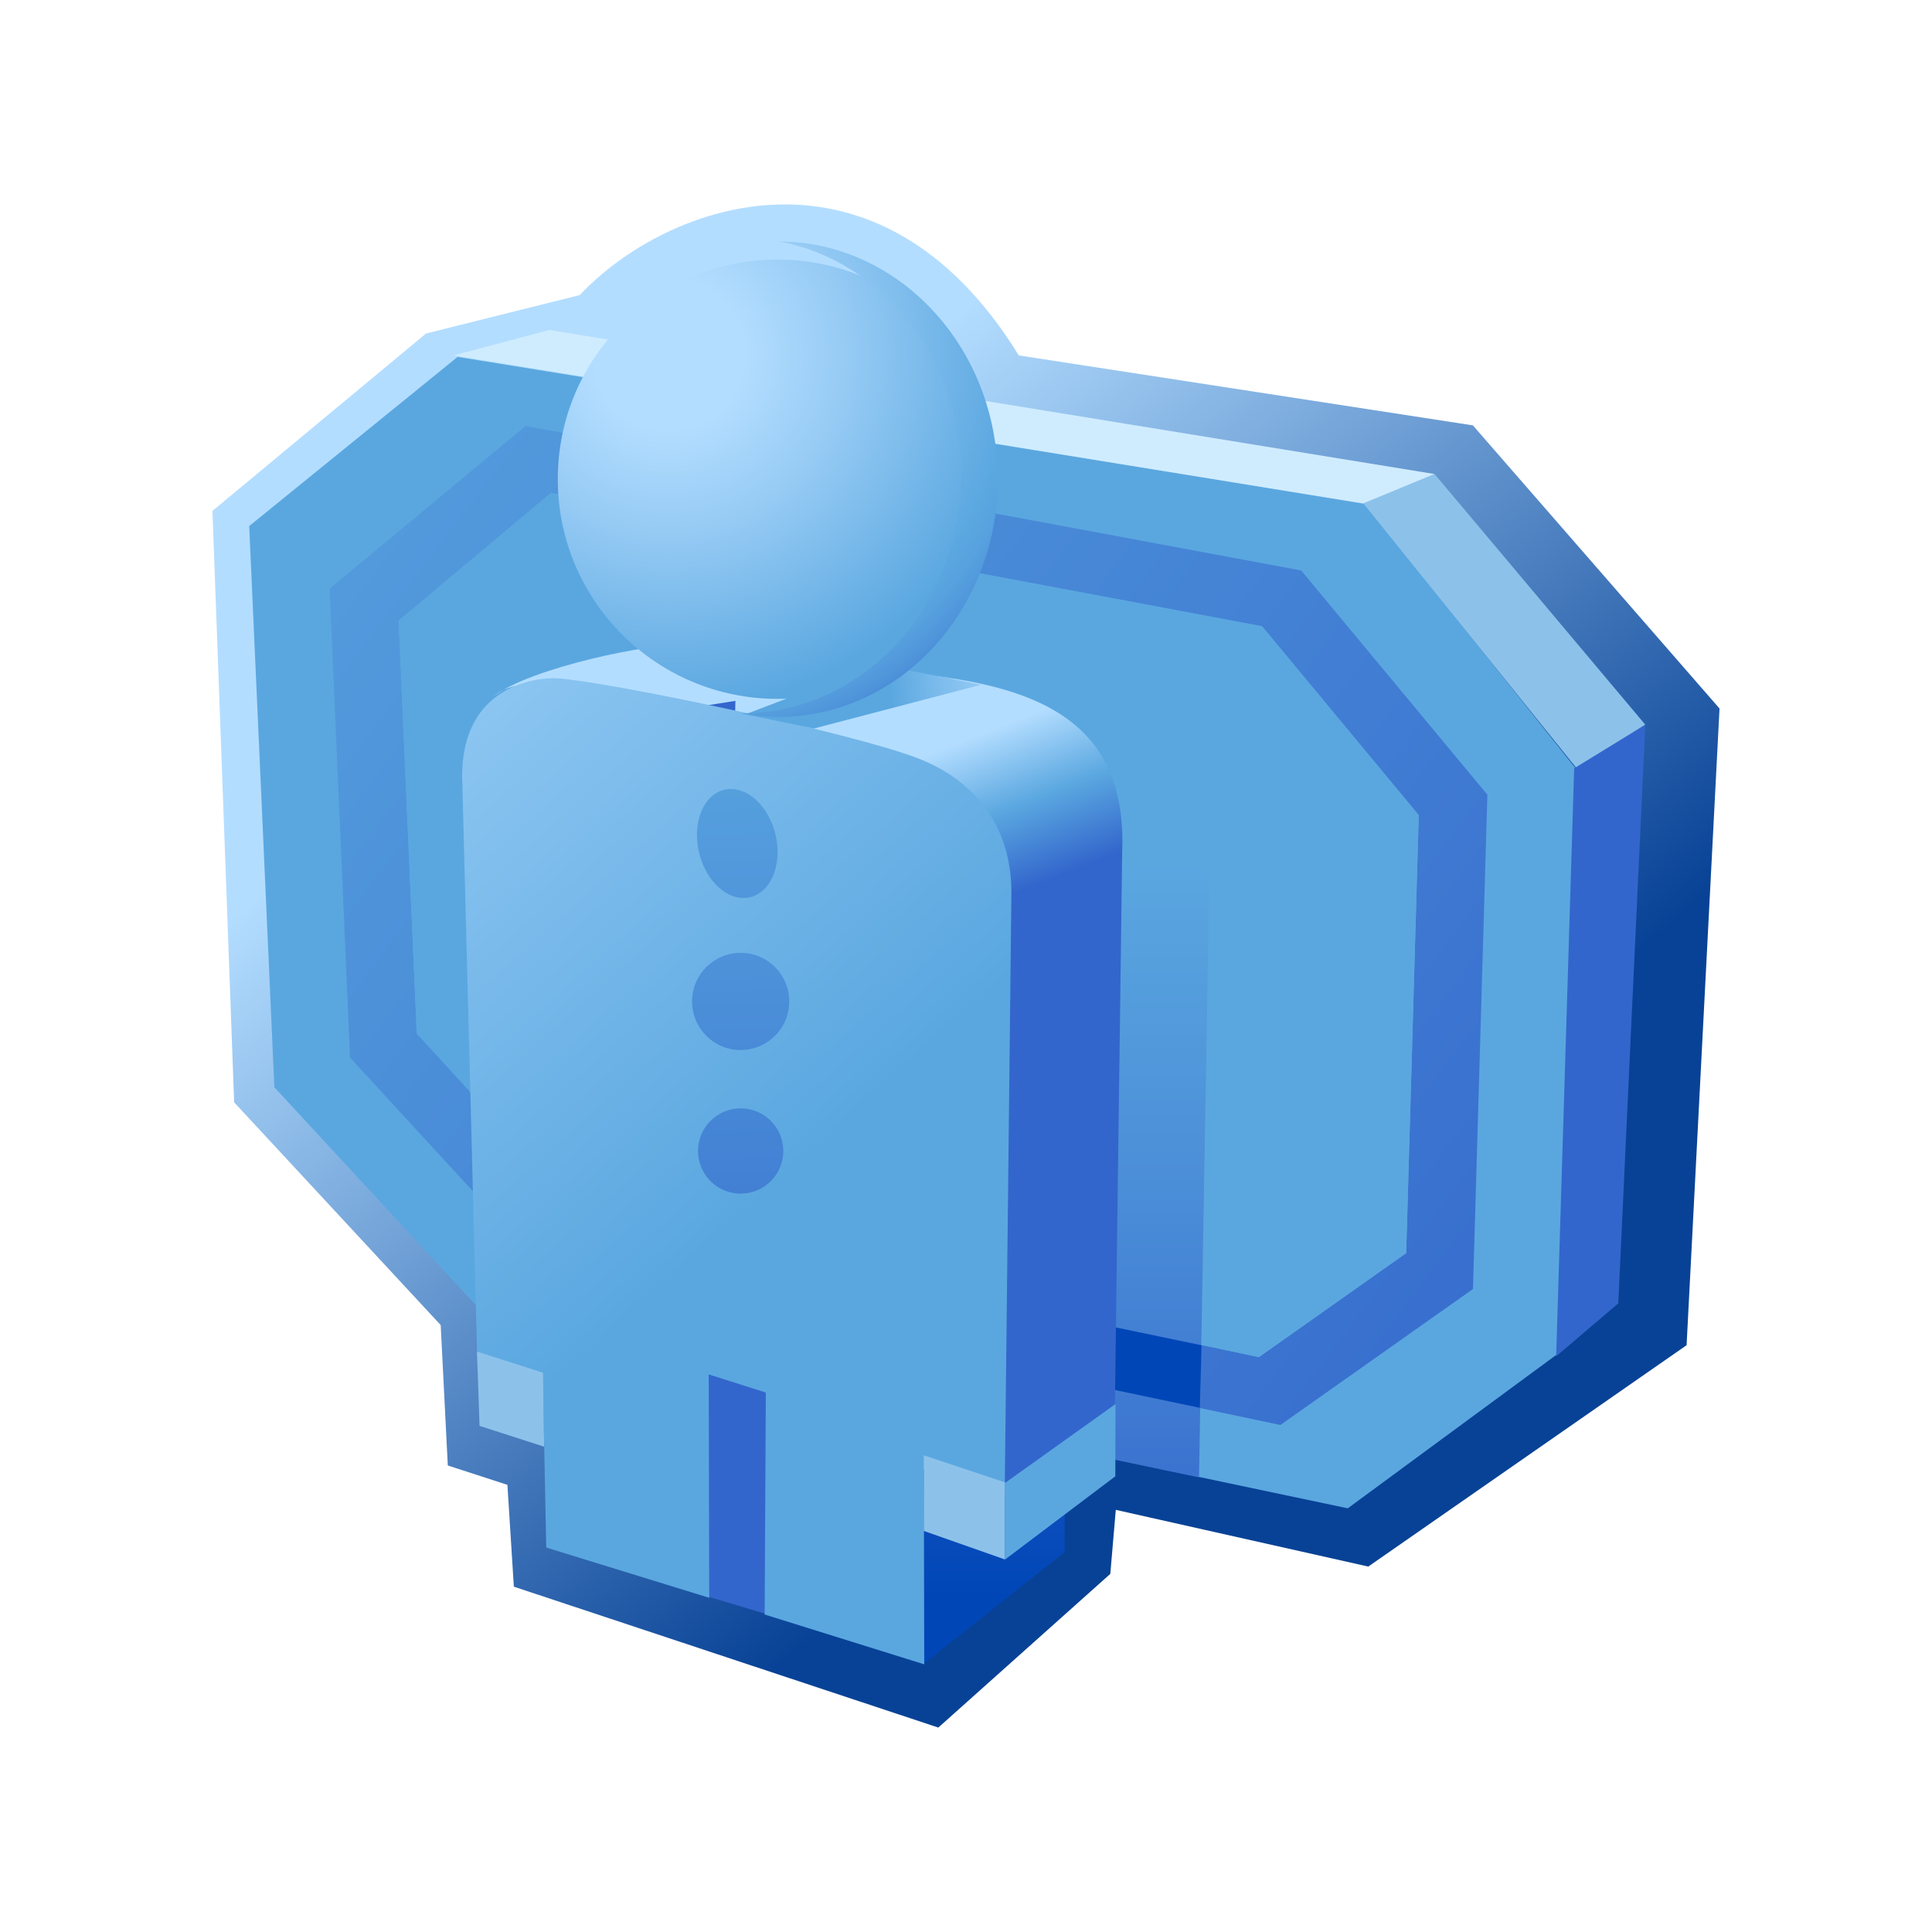 <?xml version="1.0" encoding="UTF-8"?>
<!DOCTYPE svg PUBLIC "-//W3C//DTD SVG 1.1 Tiny//EN" "http://www.w3.org/Graphics/SVG/1.1/DTD/svg11-tiny.dtd">
<svg width="100%" height="100%" viewBox="0 0 88 88">
<linearGradient id="_13" gradientUnits="userSpaceOnUse" x1="29.22" y1="26.25" x2="56.19" y2="58.67">
<stop stop-color="#B3DDFF" offset="0"/>
<stop stop-color="#084296" offset="1"/>
</linearGradient>
<path fill="url(#_13)" d="M9.677,23.271l9.729-8.081l7-1.75c4-4.25,13.584-7.667,19.999,2.749l20.683,3.186 l11.234,12.897l-1.5,29L62.323,71.355l-11.5-2.583l-0.25,2.916l-7.834,7l-19.334-6.417l-0.293-4.638l-2.715-0.882l-0.324-6.396 l-9.408-10.146L9.677,23.271z"/>
<polygon fill="#5AA7E0" points="22.682,60.539 12.497,49.524 11.351,23.961 20.843,16.256 62.158,22.94 71.774,35.01  70.912,61.695 61.389,68.702 "/>
<linearGradient id="_14" gradientUnits="userSpaceOnUse" x1="3.45" y1="12.73" x2="76.2" y2="67.73">
<stop stop-color="#5AA7E0" offset="0"/>
<stop stop-color="#3366CC" offset="1"/>
</linearGradient>
<path fill="url(#_14)" d="M15.015,26.815l0.929,21.359l8.905,9.684l33.472,7.048l8.771-6.193l0.656-22.514  l-8.48-10.215l-35.33-6.582L15.015,26.815z M25.092,22.451l32.391,6.074c0,0,6.652,8.016,7.139,8.604  c-0.025,0.78-0.538,18.922-0.572,19.948c-0.768,0.54-5.973,4.22-6.711,4.739c-1.024-0.238-30.108-6.287-30.779-6.444  c-0.44-0.458-7.041-7.737-7.577-8.293c-0.031-0.782-0.826-18.808-0.826-18.808L25.092,22.451z"/>
<polygon fill="#8CC2EA" points="62.095,22.922 65.342,21.591 74.941,33.009 71.836,35.02 "/>
<polygon fill="#CFECFF" points="20.656,16.188 25.023,15.031 65.342,21.591 62.082,22.935 "/>
<polygon fill="#3366CC" points="71.701,34.996 74.941,33.009 73.711,59.367 70.881,61.777 "/>
<path fill="#5AA7E0" d="M25.092,22.451l32.391,6.074c0,0,6.652,8.016,7.139,8.604c-0.025,0.78-0.538,18.922-0.572,19.948 c-0.768,0.54-5.973,4.22-6.711,4.739c-1.024-0.238-30.108-6.287-30.779-6.444c-0.44-0.458-7.041-7.737-7.577-8.293 c-0.031-0.782-0.826-18.808-0.826-18.808L25.092,22.451z"/>
<linearGradient id="_15" gradientUnits="userSpaceOnUse" x1="45.67" y1="39.2" x2="45.67" y2="73.57">
<stop stop-color="#5AA7E0" offset="0"/>
<stop stop-color="#4B8ED8" offset="0.43"/>
<stop stop-color="#3366CC" offset="1"/>
</linearGradient>
<polygon fill="url(#_15)" points="55.151,36.257 54.613,67.292 36.197,63.439 36.861,32.929 "/>
<polygon fill="#0046B7" points="36.335,57.447 36.275,60.266 54.653,64.125 54.729,61.275 "/>
<linearGradient id="_16" gradientUnits="userSpaceOnUse" x1="45.23" y1="72.81" x2="45.23" y2="55.02">
<stop stop-color="#0046B7" offset="0"/>
<stop stop-color="#3366CC" offset="1"/>
</linearGradient>
<polygon fill="url(#_16)" points="42.036,75.81 48.493,70.697 48.482,49.111 41.97,49.181 "/>
<polygon fill="#3366CC" points="32.09,72.676 35.42,73.672 35.344,63.429 31.975,62.451 "/>
<linearGradient id="_17" gradientUnits="userSpaceOnUse" x1="37.61" y1="36.18" x2="40.28" y2="43.01">
<stop stop-color="#B3DDFF" offset="0"/>
<stop stop-color="#5AA7E0" offset="0.5"/>
<stop stop-color="#3366CC" offset="1"/>
</linearGradient>
<path fill="url(#_17)" d="M22.514,31.698c1.632-1.264,7.094-2.43,8.929-2.351c1.838,0.076,11.754,1.527,11.754,1.527 c5.118,0.75,8.122,2.764,7.917,7.932l-0.336,25.558l-5.017,3.846l0.07-27.67c-0.104-4.364-3.233-5.856-5.171-6.314 l-14.083-2.986C24.841,31.123,23.228,31.01,22.514,31.698z"/>
<polygon fill="#3366CC" points="25.146,63.613 32.883,57.647 33.497,31.923 24.637,33.325 "/>
<linearGradient id="_18" gradientUnits="userSpaceOnUse" x1="4.82" y1="20.12" x2="35.24" y2="54.02">
<stop stop-color="#B3DDFF" offset="0"/>
<stop stop-color="#5AA7E0" offset="1"/>
</linearGradient>
<path fill="url(#_18)" d="M21.746,62.227l-0.695-26.857c-0.015-4.148,3.396-4.526,4.319-4.475 c2.11,0.115,13.418,2.45,16.515,3.674c2.433,0.965,4.184,2.986,4.184,6.085L45.761,68.21l-3.682-1.305l0.019,8.903 l-7.269-2.269l0.054-10.111l-2.602-0.825l0.023,10.175l-7.424-2.29l-0.139-6.984L21.746,62.227z"/>
<polygon fill="#8CC2EA" points="42.078,66.288 45.778,67.52 45.78,71.034 42.078,69.732 "/>
<polygon fill="#8CC2EA" points="21.729,61.564 24.731,62.525 24.784,65.895 21.842,64.947 "/>
<polygon fill="#5AA7E0" points="45.78,71.034 45.778,67.546 50.808,63.953 50.801,67.244 "/>
<linearGradient id="_19" gradientUnits="userSpaceOnUse" x1="33.32" y1="31.28" x2="34.7" y2="69.56">
<stop stop-color="#5AA7E0" offset="0"/>
<stop stop-color="#3366CC" offset="1"/>
</linearGradient>
<path fill="url(#_19)" d="M33.579,35.971c-1.014-0.217-1.835,0.708-1.835,2.06c0,1.354,0.821,2.625,1.835,2.839  c1.017,0.216,1.839-0.709,1.839-2.062S34.596,36.183,33.579,35.971z"/>
<circle fill="url(#_19)" cx="33.736" cy="45.614" r="2.213"/>
<circle fill="url(#_19)" cx="33.736" cy="52.426" r="1.942"/>
<linearGradient id="_22" gradientUnits="userSpaceOnUse" x1="40.55" y1="31.51" x2="48.67" y2="30.7">
<stop stop-color="#5AA7E0" offset="0"/>
<stop stop-color="#79BAEB" offset="0.25"/>
<stop stop-color="#99CDF6" offset="0.56"/>
<stop stop-color="#ACD9FD" offset="0.82"/>
<stop stop-color="#B3DDFF" offset="1"/>
</linearGradient>
<polygon fill="url(#_22)" points="33.947,32.537 37.071,33.182 44.696,31.188 39.946,30.25 "/>
<radialGradient id="_23" gradientUnits="userSpaceOnUse" cx="30.45" cy="16.14" r="19.97">
<stop stop-color="#B3DDFF" offset="0.17"/>
<stop stop-color="#98CCF5" offset="0.39"/>
<stop stop-color="#5AA7E0" offset="0.81"/>
</radialGradient>
<circle fill="url(#_23)" cx="35.412" cy="21.826" r="10.006"/>
<radialGradient id="_24" gradientUnits="userSpaceOnUse" cx="30.48" cy="16.14" r="19.97">
<stop stop-color="#B3DDFF" offset="0.17"/>
<stop stop-color="#98CCF5" offset="0.38"/>
<stop stop-color="#5AA7E0" offset="0.79"/>
<stop stop-color="#57A2DF" offset="0.83"/>
<stop stop-color="#4F94DA" offset="0.89"/>
<stop stop-color="#417DD3" offset="0.95"/>
<stop stop-color="#3366CC" offset="0.99"/>
</radialGradient>
<path fill="url(#_24)" d="M35.48,10.997c4.711,0.88,8.299,5.313,8.299,10.662c0,5.981-4.481,10.832-10.008,10.832 c-0.015,0-0.028-0.002-0.043-0.002c0.557,0.104,1.126,0.169,1.71,0.169c5.526,0,10.008-4.851,10.008-10.832 C45.446,15.86,40.987,11.022,35.48,10.997z"/>
</svg>